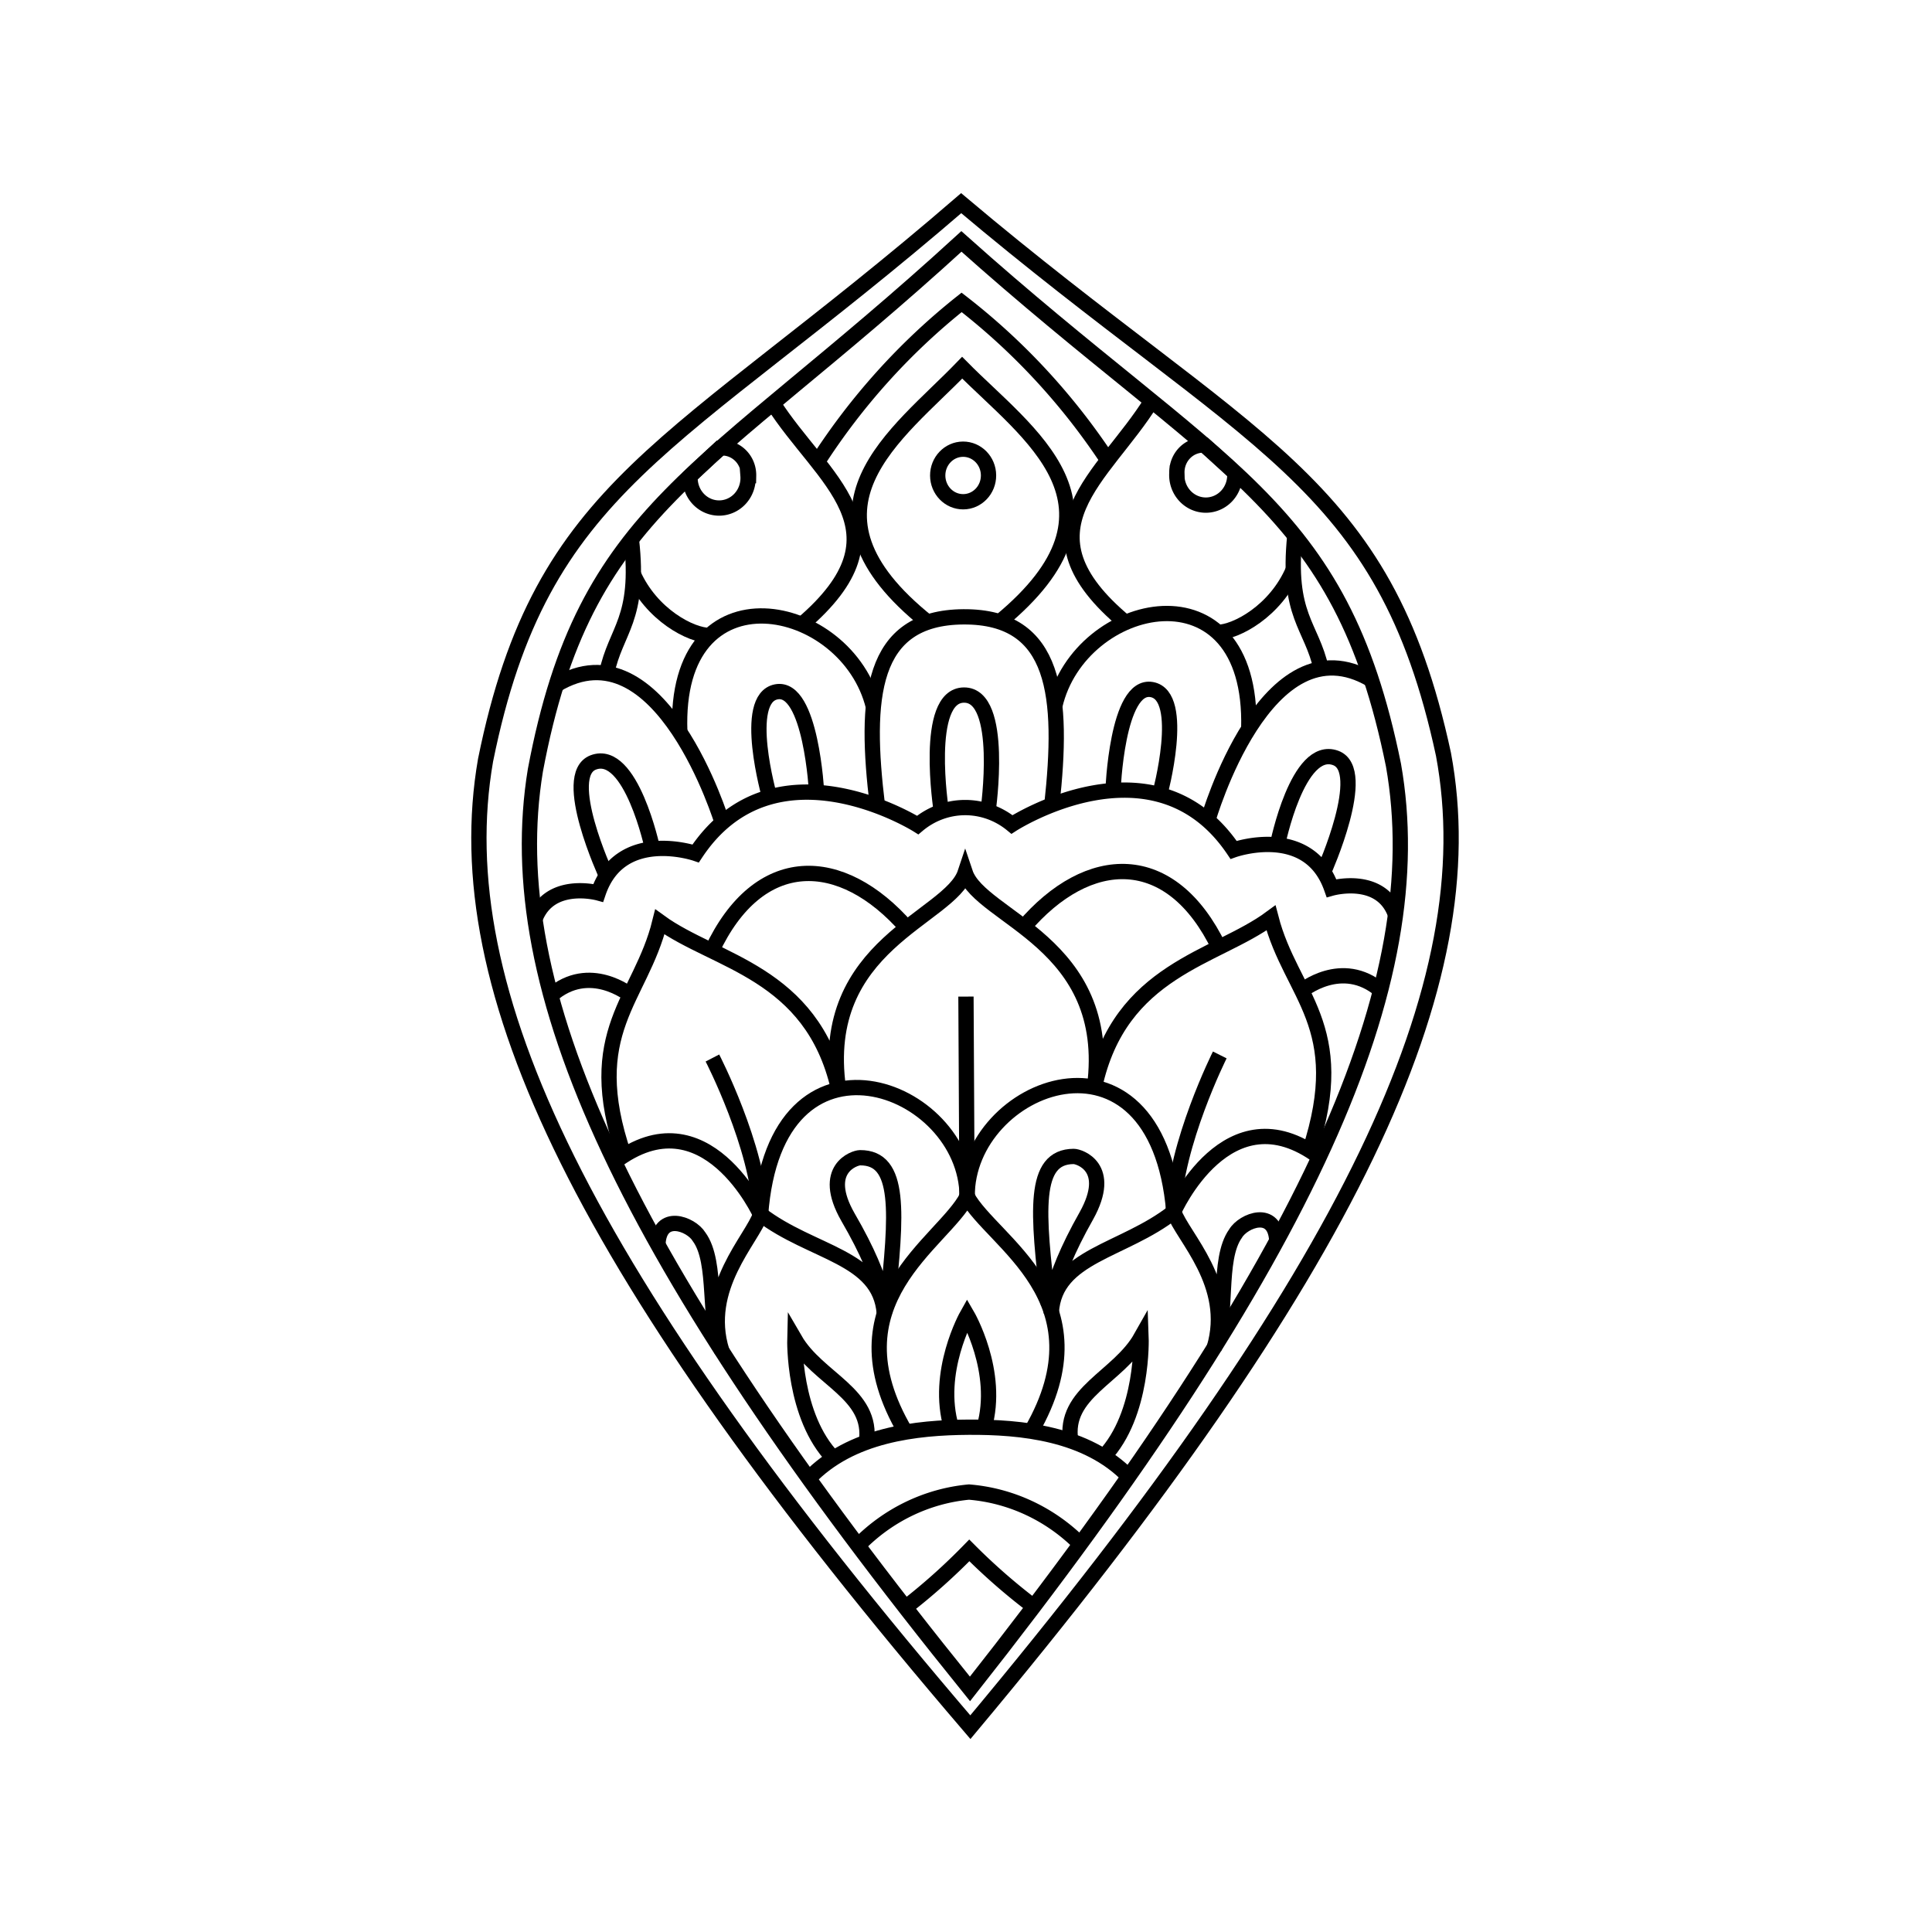 <?xml version="1.0" encoding="UTF-8" standalone="no"?>
<!-- Created with Inkscape (http://www.inkscape.org/) -->

<svg
   width="150mm"
   height="150mm"
   viewBox="0 0 150 150"
   version="1.1"
   id="svg5"
   inkscape:version="1.2 (dc2aedaf03, 2022-05-15)"
   sodipodi:docname="96.svg"
   xmlns:inkscape="http://www.inkscape.org/namespaces/inkscape"
   xmlns:sodipodi="http://sodipodi.sourceforge.net/DTD/sodipodi-0.dtd"
   xmlns="http://www.w3.org/2000/svg"
   xmlns:svg="http://www.w3.org/2000/svg">
  <sodipodi:namedview
     id="namedview7"
     pagecolor="#ffffff"
     bordercolor="#000000"
     borderopacity="0.25"
     inkscape:showpageshadow="2"
     inkscape:pageopacity="0.0"
     inkscape:pagecheckerboard="0"
     inkscape:deskcolor="#d1d1d1"
     inkscape:document-units="mm"
     showgrid="true"
     inkscape:zoom="1.5910634"
     inkscape:cx="334.99607"
     inkscape:cy="787.20934"
     inkscape:window-width="1920"
     inkscape:window-height="1051"
     inkscape:window-x="-9"
     inkscape:window-y="1341"
     inkscape:window-maximized="1"
     inkscape:current-layer="layer1">
    <inkscape:grid
       type="xygrid"
       id="grid9"
       originx="75"
       originy="75"
       units="mm"
       spacingx="5"
       spacingy="5"
       empspacing="15" />
    <inkscape:grid
       type="xygrid"
       id="grid11"
       dotted="false"
       color="#db00e5"
       opacity="0.149"
       empcolor="#cb00e5"
       empopacity="0.302"
       spacingx="15"
       spacingy="15"
       empspacing="15"
       visible="true"
       units="mm" />
  </sodipodi:namedview>
  <defs
     id="defs2">











































	


	


	


	




















	

	




	




	

















































































	


	






























		
		
	
	
	
	
	
	
	
	
	
		
		
	</defs>
  <g
     inkscape:label="Warstwa 1"
     inkscape:groupmode="layer"
     id="layer1">
    <path
       class="cls-1"
       d="M 74.626,15.774 C 52.273,35.071 42.074,37.402 37.699,59.018 34.597,76.822 45.247,98.975 75.339,134.099 105.005,98.626 115.387,76.335 112.071,58.569 107.435,37.008 97.197,34.8 74.626,15.774 Z"
       id="path60620"
       style="fill:none;stroke:#000000;stroke-width:1.187;stroke-opacity:1" />
    <path
       class="cls-2"
       d="m 81.409,101.304 c -0.872,-7.239 -1.237,-11.499 1.95,-11.519 0.42,-0.003 3.086,0.827 0.996,4.594 -3.107,5.488 -2.733,7.503 -2.733,7.503 0.289,-4.421 5.586,-4.706 9.512,-7.797 0.665,1.928 4.609,5.635 3.133,10.57 1.153,-2.301 0.204,-6.859 1.662,-8.885 0.601,-1.018 3.081,-1.987 3.202,0.584"
       id="path60623"
       style="fill:none;stroke:#000000;stroke-width:1.187;stroke-opacity:1" />
    <path
       class="cls-2"
       d="m 83.13,111.871 c -0.595,-3.752 3.705,-4.925 5.461,-8.038 0,0 0.223,5.975 -2.886,9.254"
       id="path60625"
       style="fill:none;stroke:#000000;stroke-width:1.187;stroke-opacity:1" />
    <path
       class="cls-2"
       d="m 94.703,81.905 c 0,0 -3.46,6.903 -3.603,12.193"
       id="path60627"
       style="fill:none;stroke:#000000;stroke-width:1.187;stroke-opacity:1" />
    <path
       class="cls-2"
       d="M 94.653,73.586 C 90.93,65.857 84.5,66.089 79.47,71.999"
       id="path60629"
       style="fill:none;stroke:#000000;stroke-width:1.187;stroke-opacity:1" />
    <path
       class="cls-2"
       d="m 101.058,76.928 c 0,0 3.124,-2.603 6.139,-0.037"
       id="path60631"
       style="fill:none;stroke:#000000;stroke-width:1.187;stroke-opacity:1" />
    <path
       class="cls-2"
       d="m 93.788,63.666 c 0,0 4.504,-15.724 12.692,-10.883"
       id="path60633"
       style="fill:none;stroke:#000000;stroke-width:1.187;stroke-opacity:1" />
    <path
       class="cls-2"
       d="m 81.899,54.791 c 1.922,-8.319 15.397,-11.334 15.056,1.745"
       id="path60635"
       style="fill:none;stroke:#000000;stroke-width:1.187;stroke-opacity:1" />
    <path
       class="cls-2"
       d="m 102.788,67.645 c 0,0 3.513,-7.833 0.916,-8.796 -2.96,-1.093 -4.523,6.753 -4.523,6.753"
       id="path60637"
       style="fill:none;stroke:#000000;stroke-width:1.187;stroke-opacity:1" />
    <path
       class="cls-2"
       d="m 90.041,61.697 c 0,0 2.09,-7.68 -0.621,-8.159 -2.711,-0.479 -3.01,7.891 -3.01,7.891"
       id="path60639"
       style="fill:none;stroke:#000000;stroke-width:1.187;stroke-opacity:1" />
    <path
       class="cls-2"
       d="M 87.381,48.334 C 78.735,41.142 85.703,37.115 89.413,31.128"
       id="path60641"
       style="fill:none;stroke:#000000;stroke-width:1.187;stroke-opacity:1" />
    <path
       class="cls-2"
       d="m 102.576,51.937 c -0.744,-3.388 -2.674,-4.113 -2.047,-10.347"
       id="path60643"
       style="fill:none;stroke:#000000;stroke-width:1.187;stroke-opacity:1" />
    <path
       class="cls-2"
       d="m 94.506,49.1 c 1.459,-0.009 4.53,-1.657 5.9,-4.865"
       id="path60645"
       style="fill:none;stroke:#000000;stroke-width:1.187;stroke-opacity:1" />
    <path
       class="cls-2"
       d="m 91.373,36.731 a 2.113,2.043 89.655 0 1 2.146,-2.174 l 2.347,2.147 a 2.33,2.253 89.655 1 1 -4.494,0.027 z"
       id="path60647"
       style="fill:none;stroke:#000000;stroke-width:1.187;stroke-opacity:1" />
    <path
       class="cls-2"
       d="M 74.644,18.744 C 54.62,37.073 45.424,39.278 41.567,59.803 38.787,76.724 48.344,97.76 75.309,131.128 101.87,97.438 111.162,76.276 108.189,59.402 104.039,38.924 94.875,36.83 74.644,18.744 Z"
       id="path60651"
       style="fill:none;stroke:#000000;stroke-width:1.187;stroke-opacity:1" />
    <path
       class="cls-2"
       d="m 70.287,124.808 a 48.671,47.049 89.655 0 0 4.969,-4.437 48.671,47.049 89.655 0 0 5.022,4.377"
       id="path60653"
       style="fill:none;stroke:#000000;stroke-width:1.187;stroke-opacity:1" />
    <path
       class="cls-2"
       d="m 66.617,120 a 14.489,14.006 89.655 0 1 8.612,-4.157 14.489,14.006 89.655 0 1 8.662,4.053"
       id="path60655"
       style="fill:none;stroke:#000000;stroke-width:1.187;stroke-opacity:1" />
    <path
       class="cls-2"
       d="m 62.792,114.795 c 3.259,-3.413 8.345,-3.962 12.407,-3.987 4.062,-0.025 9.177,0.464 12.442,3.837"
       id="path60657"
       style="fill:none;stroke:#000000;stroke-width:1.187;stroke-opacity:1" />
    <path
       class="cls-2"
       d="m 70.31,111.188 c -6.002,-10.167 2.9,-14.664 4.78,-18.297 1.912,3.538 10.88,7.952 5,18.19"
       id="path60659"
       style="fill:none;stroke:#000000;stroke-width:1.187;stroke-opacity:1" />
    <path
       class="cls-2"
       d="m 73.868,110.84 c -1.287,-4.303 1.22,-8.737 1.22,-8.737 0,0 2.571,4.404 1.325,8.722"
       id="path60661"
       style="fill:none;stroke:#000000;stroke-width:1.187;stroke-opacity:1" />
    <path
       class="cls-2"
       d="m 68.862,101.38 c 0.785,-7.249 1.098,-11.514 -2.089,-11.494 -0.42,0.003 -3.076,0.864 -0.941,4.606 3.173,5.451 2.823,7.469 2.823,7.469 -0.342,-4.417 -5.642,-4.639 -9.606,-7.682 -0.642,1.936 -4.541,5.69 -3.006,10.607 -1.181,-2.287 -0.286,-6.857 -1.769,-8.864 -0.613,-1.011 -3.105,-1.949 -3.194,0.623"
       id="path60663"
       style="fill:none;stroke:#000000;stroke-width:1.187;stroke-opacity:1" />
    <path
       class="cls-2"
       d="m 67.269,111.967 c 0.549,-3.758 -3.764,-4.88 -5.557,-7.972 0,0 -0.151,5.978 2.997,9.219"
       id="path60665"
       style="fill:none;stroke:#000000;stroke-width:1.187;stroke-opacity:1" />
    <path
       class="cls-2"
       d="m 47.715,90.218 c 7.041,-5.355 11.335,4.097 11.335,4.097 1.155,-15.631 15.988,-10.058 16.04,-1.425 -0.052,-8.681 14.701,-14.445 16.044,1.171 0,0 4.191,-9.504 11.285,-4.234"
       id="path60667"
       style="fill:none;stroke:#000000;stroke-width:1.187;stroke-opacity:1" />
    <path
       class="cls-2"
       d="m 55.312,82.143 c 0,0 3.543,6.861 3.75,12.148"
       id="path60669"
       style="fill:none;stroke:#000000;stroke-width:1.187;stroke-opacity:1" />
    <path
       class="cls-2"
       d="m 48.447,89.706 c -3.291,-9.64 1.293,-12.082 2.785,-18.128 4.326,3.137 11.777,3.889 13.863,12.921 -1.585,-11.208 8.663,-13.189 9.844,-16.746 1.189,3.543 11.494,5.4 10.045,16.626 1.976,-9.116 9.406,-9.946 13.694,-13.111 1.565,6.028 6.178,8.342 3.004,18.093"
       id="path60671"
       style="fill:none;stroke:#000000;stroke-width:1.187;stroke-opacity:1" />
    <path
       class="cls-2"
       d="m 55.262,73.824 c 3.63,-7.774 10.062,-7.619 15.163,-1.77"
       id="path60673"
       style="fill:none;stroke:#000000;stroke-width:1.187;stroke-opacity:1" />
    <path
       class="cls-2"
       d="m 48.921,77.243 c 0,0 -3.155,-2.565 -6.139,0.037"
       id="path60675"
       style="fill:none;stroke:#000000;stroke-width:1.187;stroke-opacity:1" />
    <path
       class="cls-2"
       d="m 41.532,71.359 c 1.149,-3.062 4.913,-2.034 4.913,-2.034 1.72,-5.07 7.568,-3.064 7.568,-3.064 6.107,-9.225 17.238,-2.205 17.238,-2.205 a 6.037,5.836 89.655 0 1 7.318,-0.044 c 0,0 11.045,-7.154 17.205,1.973 0,0 5.823,-2.076 7.605,2.973 0,0 3.775,-1.073 4.937,1.975"
       id="path60677"
       style="fill:none;stroke:#000000;stroke-width:1.187;stroke-opacity:1" />
    <path
       class="cls-2"
       d="m 68.126,62.577 c -1.019,-8.373 -0.578,-14.643 6.681,-14.686 7.26,-0.044 7.776,6.22 6.858,14.605"
       id="path60679"
       style="fill:none;stroke:#000000;stroke-width:1.187;stroke-opacity:1" />
    <path
       class="cls-2"
       d="m 56.077,63.894 c 0,0 -4.763,-15.644 -12.904,-10.717"
       id="path60681"
       style="fill:none;stroke:#000000;stroke-width:1.187;stroke-opacity:1" />
    <path
       class="cls-2"
       d="M 67.811,54.876 C 65.789,46.581 52.279,43.728 52.778,56.802"
       id="path60683"
       style="fill:none;stroke:#000000;stroke-width:1.187;stroke-opacity:1" />
    <path
       class="cls-2"
       d="m 47.079,67.981 c 0,0 -3.607,-7.79 -1.022,-8.784 2.946,-1.129 4.604,6.698 4.604,6.698"
       id="path60685"
       style="fill:none;stroke:#000000;stroke-width:1.187;stroke-opacity:1" />
    <path
       class="cls-2"
       d="m 59.753,61.879 c 0,0 -2.182,-7.654 0.523,-8.165 2.705,-0.511 3.129,7.854 3.129,7.854"
       id="path60687"
       style="fill:none;stroke:#000000;stroke-width:1.187;stroke-opacity:1" />
    <path
       class="cls-2"
       d="m 73.077,62.946 c 0,0 -1.396,-8.963 1.767,-8.982 3.163,-0.019 1.875,8.96 1.875,8.96"
       id="path60689"
       style="fill:none;stroke:#000000;stroke-width:1.187;stroke-opacity:1" />
    <path
       class="cls-2"
       d="M 72.02,48.306 C 61.043,39.522 69.703,33.734 74.703,28.548 79.764,33.673 88.482,39.332 77.623,48.272"
       id="path60691"
       style="fill:none;stroke:#000000;stroke-width:1.187;stroke-opacity:1" />
    <path
       class="cls-2"
       d="m 62.252,48.486 c 8.558,-7.296 1.543,-11.238 -2.24,-17.18"
       id="path60693"
       style="fill:none;stroke:#000000;stroke-width:1.187;stroke-opacity:1" />
    <path
       class="cls-2"
       d="M 47.101,52.272 C 47.805,48.875 49.726,48.126 49.023,41.9"
       id="path60695"
       style="fill:none;stroke:#000000;stroke-width:1.187;stroke-opacity:1" />
    <path
       class="cls-2"
       d="m 55.114,49.338 c -1.459,0.009 -4.55,-1.603 -5.958,-4.794"
       id="path60697"
       style="fill:none;stroke:#000000;stroke-width:1.187;stroke-opacity:1" />
    <path
       class="cls-2"
       d="m 58.121,36.931 a 2.113,2.043 89.655 0 0 -2.219,-2.148 l -2.321,2.175 a 2.33,2.253 89.655 1 0 4.494,-0.027 z"
       id="path60699"
       style="fill:none;stroke:#000000;stroke-width:1.187;stroke-opacity:1" />
    <path
       class="cls-2"
       d="M 63.472,35.861 A 51.798,50.072 89.655 0 1 74.66,23.477 51.798,50.072 89.655 0 1 85.998,35.725"
       id="path60701"
       style="fill:none;stroke:#000000;stroke-width:1.187;stroke-opacity:1" />
    <ellipse
       class="cls-2"
       cx="-74.553"
       cy="-37.365"
       id="circle60703"
       style="fill:none;stroke:#000000;stroke-width:1.187;stroke-opacity:1"
       rx="1.973"
       ry="2.041"
       transform="rotate(179.655)" />
    <line
       class="cls-2"
       x1="74.997"
       y1="77.375"
       x2="75.079"
       y2="92.939"
       id="line60705"
       style="fill:none;stroke:#000000;stroke-width:1.187;stroke-opacity:1" />
  </g>
</svg>
